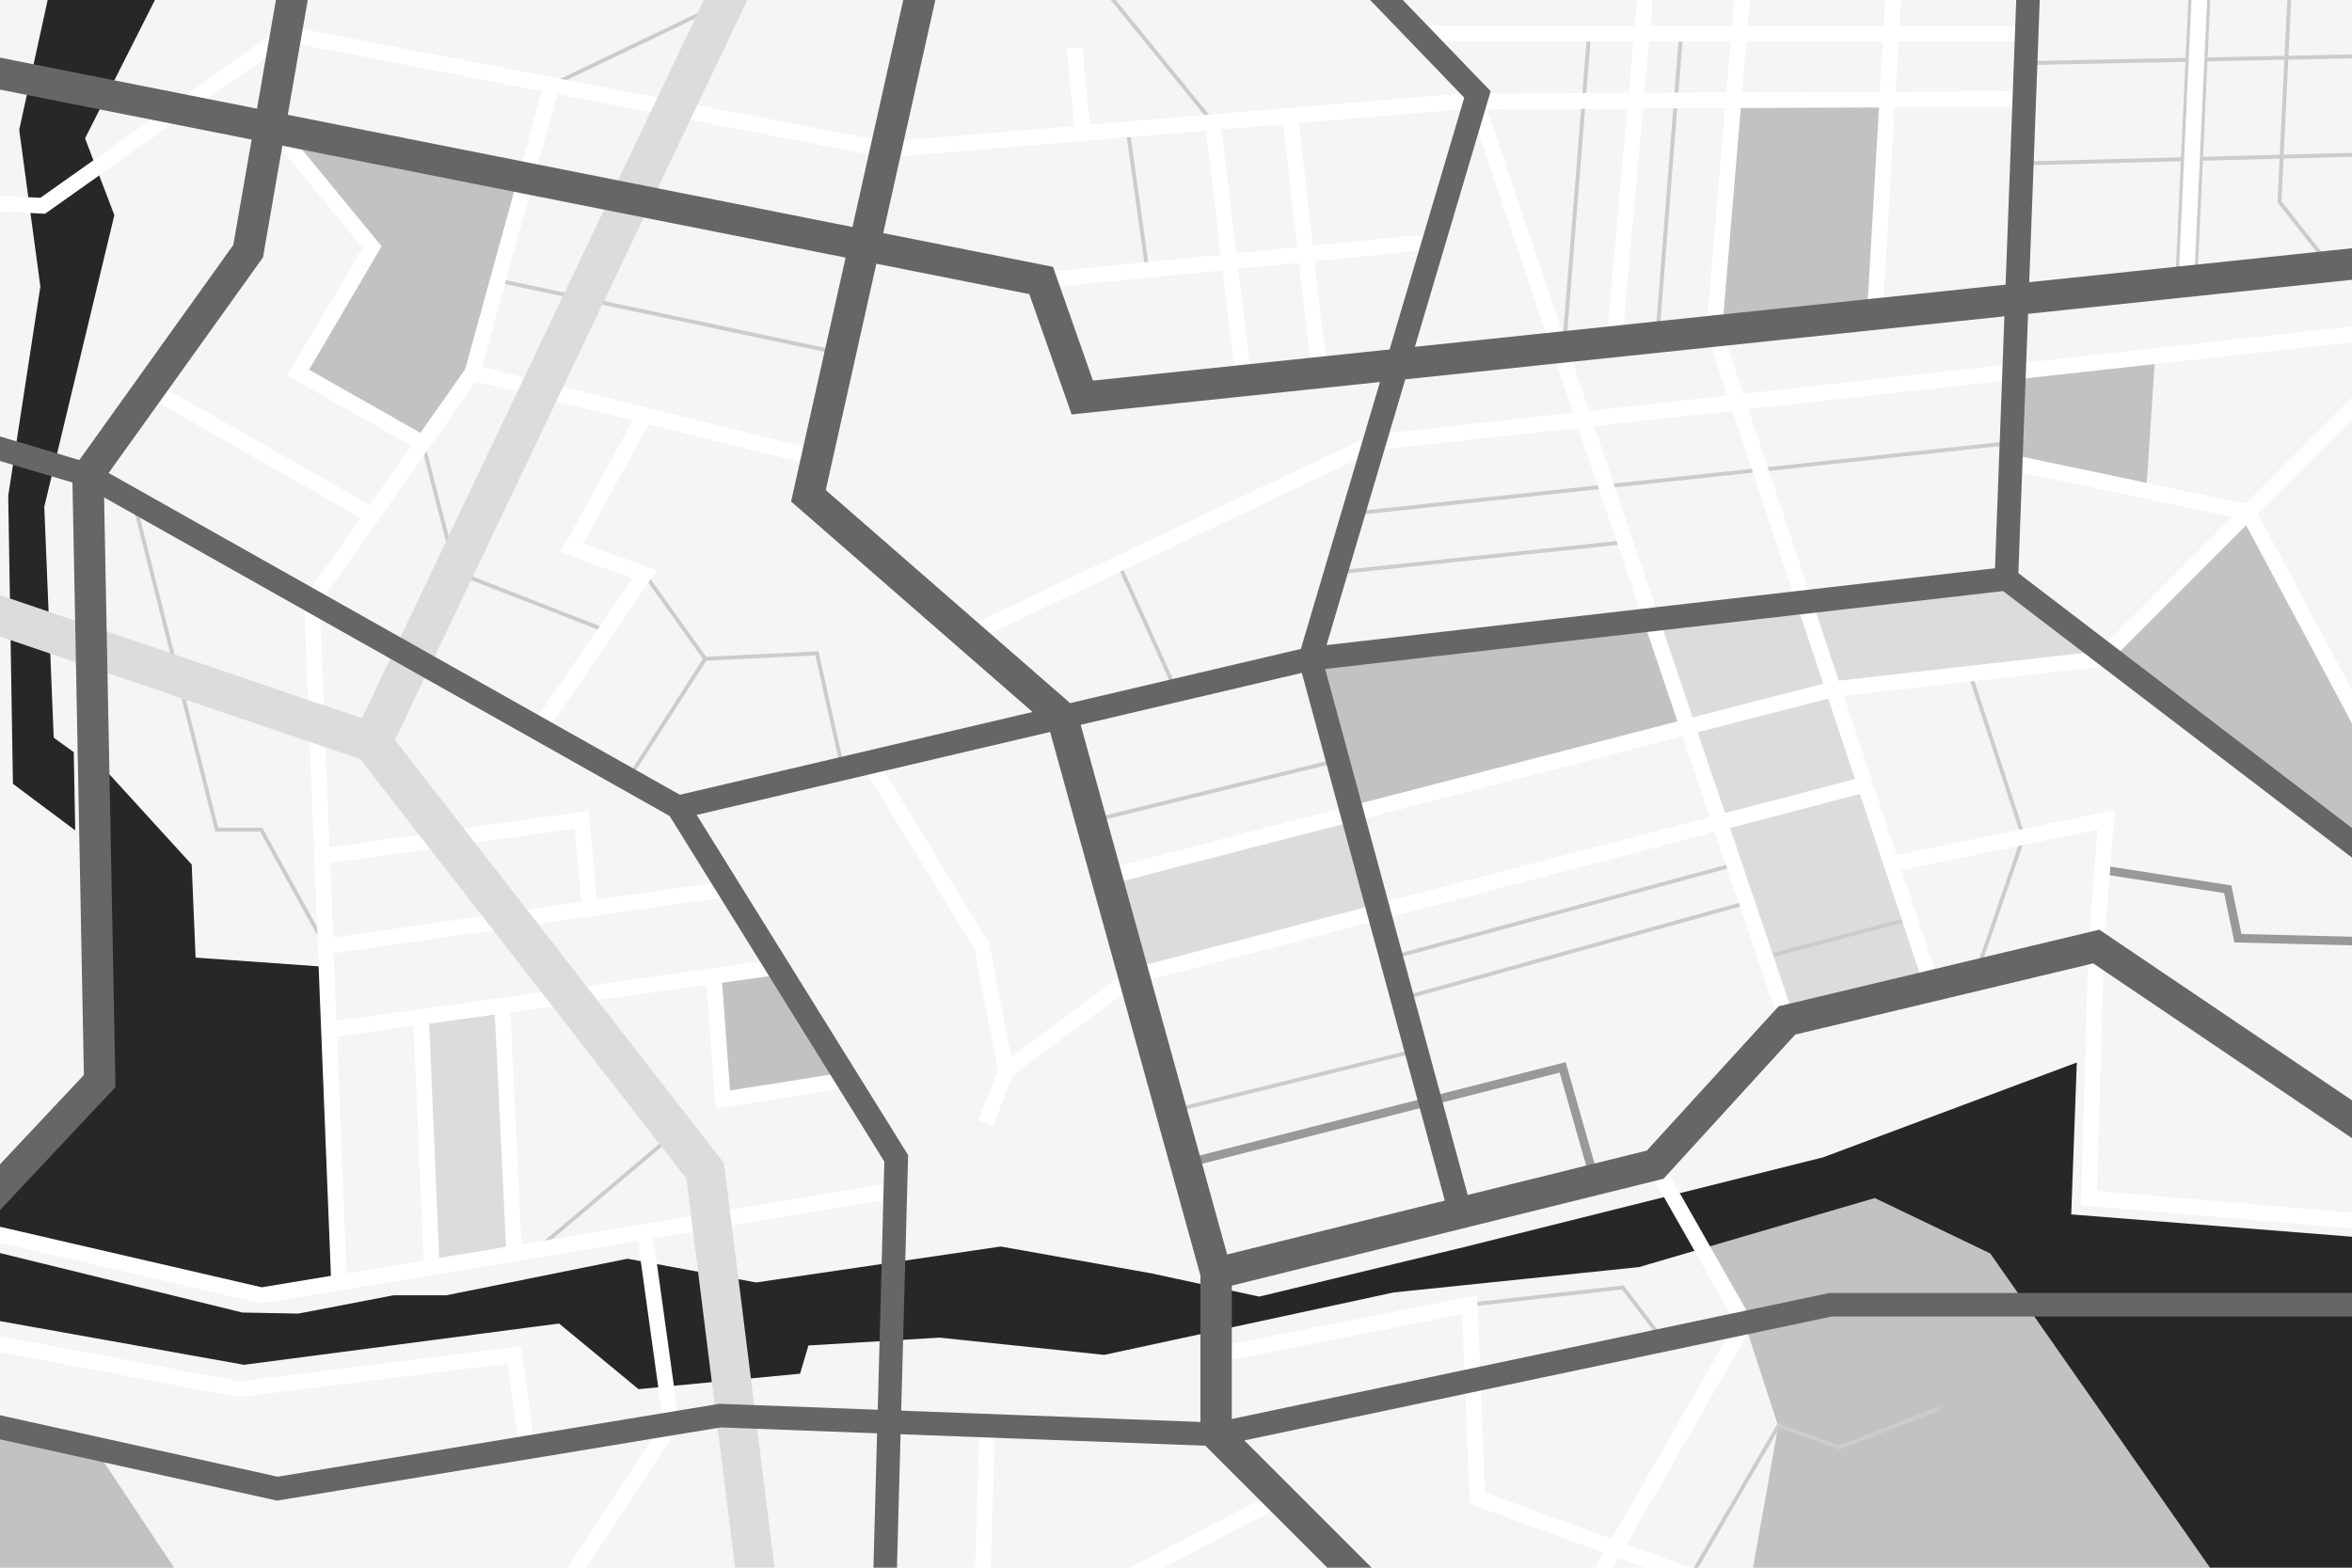 <svg xmlns="http://www.w3.org/2000/svg" viewBox="0 0 3369.31 2246.2"><defs><style>.cls-1{fill:#f5f5f5;}.cls-2{fill:#dcdcdc;}.cls-3{fill:#272727;}.cls-4{fill:#c2c2c2;}.cls-5{fill:#ccc;}.cls-6{fill:#999;}.cls-7{fill:#fff;}.cls-8{fill:#666;}</style></defs><g id="Capa_2" data-name="Capa 2"><g id="Capa_1-2" data-name="Capa 1"><rect class="cls-1" width="3369.31" height="2246.2"/><polygon class="cls-2" points="602.21 1458.73 619.42 1814 738.07 1797.1 720.18 1441.88 602.21 1458.73"/><polygon class="cls-2" points="1584.88 1256.19 1944.28 1164.98 1976.84 1307.85 1611.84 1401.44 1584.88 1256.19"/><polygon class="cls-3" points="73.93 682.48 63.45 726.09 69.58 876.36 72.03 936.51 76.93 1057.02 105.63 1077.63 107.79 1189.8 18.53 1123.1 15.17 917.16 14.2 857.52 11.79 710.36 18.6 666.02 23.77 632.41 57.84 410.51 43.61 305.17 40.55 282.53 27.52 186 38.47 136.02 48.09 92.13 68.28 0 221.93 0 163.8 115.13 142.79 156.75 121.86 198.23 133.85 229.67 142.11 251.34 163.83 308.29 81.81 649.67 73.93 682.48"/><polygon class="cls-4" points="1024.27 1399.38 1036.06 1575.71 1207.9 1547.88 1112.94 1380.73 1024.27 1399.38"/><polygon class="cls-4" points="1877.61 946.63 1936.2 1162.9 2417.53 1041.43 2360.8 888.33 1877.61 946.63"/><polygon class="cls-2" points="2559.74 1462.09 2360.8 888.33 2876.37 830.96 3013 941.44 2624.45 987.9 2767.65 1412.43 2559.74 1462.09"/><polygon class="cls-4" points="2889.48 532.16 3086.94 514.22 3074.57 703.24 2885.81 665.44 2889.48 532.16"/><polygon class="cls-4" points="405.19 186 530.14 350.47 427.34 533.88 605.62 635.02 679.48 533.88 754.1 252.99 405.19 186"/><polygon class="cls-4" points="249.35 2246.2 0 2246.2 0 2046.53 138.84 2079.89 149.05 2095.26 249.35 2246.2"/><polygon class="cls-4" points="3369.31 1010.33 3369.31 1207.62 3025.45 944.87 3016.45 937.99 3028.36 925.9 3215.63 735.73 3369.31 1010.33"/><polygon class="cls-4" points="2483.25 145.33 2703.64 141.89 2685.72 450.19 2455.59 477.51 2483.25 145.33"/><polygon class="cls-4" points="2850.99 1795.96 2685.72 1716.66 2438.56 1788.98 2499.1 1895.45 2547.32 2043.46 2511.26 2246.2 3165.77 2246.2 2850.99 1795.96"/><polygon class="cls-3" points="3369.31 1772 3369.31 2246.2 3165.77 2246.2 2914.11 1886.25 2890.56 1852.56 2850.99 1795.96 2685.72 1716.66 2449.64 1785.74 2449.63 1785.74 2438.56 1788.98 2427.48 1792.22 2347.84 1815.52 1996.69 1851.81 1764.58 1901.88 1719.65 1911.57 1581.89 1941.28 1346.04 1916.57 1293.72 1919.7 1259.96 1921.72 1158.1 1927.81 1146.13 1968.24 1075.68 1974.99 1019.76 1980.35 965.43 1985.56 943.06 1987.7 914.77 1990.42 800.84 1896.36 349.47 1955.51 0 1892.9 0 1795.4 347.22 1880.63 427.34 1882.13 563.61 1855.93 639.23 1855.93 899.04 1803.52 917.96 1807.01 941.23 1811.31 999.99 1822.15 1057.92 1832.85 1083.23 1837.52 1262.95 1811.1 1296.79 1806.13 1433.64 1786.02 1649.28 1824.48 1719.65 1839.63 1764.58 1849.31 1804.02 1857.81 2100.76 1786.02 2383.72 1715.26 2383.72 1715.26 2406.34 1709.6 2611.62 1658.26 2975.1 1522.37 2967.09 1740.03 3369.31 1772"/><polygon class="cls-3" points="485.67 1837.52 374.55 1855.93 0 1768.14 0 1696.31 142.79 1548.94 133.85 1084.41 156.8 1109.56 274.6 1238.68 280.21 1372.06 456.39 1384.59 471.25 1385.64 485.67 1837.52"/><rect class="cls-5" x="2176.14" y="260.11" width="430.49" height="5.62" transform="translate(1942.05 2626.38) rotate(-85.51)"/><rect class="cls-5" x="2037.49" y="266.09" width="442.52" height="5.62" transform="translate(1811.2 2499.13) rotate(-85.44)"/><polygon class="cls-5" points="3278.05 85.48 3271.49 221.55 3369.31 218.99 3369.31 224.62 3271.22 227.18 3268.27 288.28 3325.17 360.35 3340.53 379.82 3336.12 383.29 3318.56 361.05 3262.57 290.11 3262.62 289.06 3265.59 227.33 3155.66 230.21 3151.16 230.33 3128.64 230.91 3124.14 231.03 3124.14 231.03 2913.19 236.55 2896.49 236.99 2896.34 231.38 2913.4 230.93 3124.4 225.41 3128.91 225.29 3151.42 224.7 3155.92 224.58 3265.86 221.7 3272.43 85.6 3162.24 87.87 3157.74 87.96 3135.24 88.42 3130.73 88.51 2918.55 92.88 2901.84 93.22 2901.72 87.6 2918.76 87.25 3130.99 82.89 3135.49 82.8 3158 82.33 3162.5 82.24 3272.7 79.98 3276.55 0 3282.18 0 3278.33 79.86 3369.31 77.99 3369.31 83.61 3278.05 85.48"/><polygon class="cls-5" points="1739.38 173.41 1735.03 176.96 1725.24 164.92 1591.08 0 1598.31 0 1732.01 164.35 1739.38 173.41"/><polygon class="cls-5" points="1051.44 0 995.71 26.67 811.89 114.64 791.45 124.42 789.03 119.36 802.63 112.85 999.55 18.6 1038.43 0 1051.44 0"/><polygon class="cls-5" points="312.72 1186 194.14 716.54 188.69 717.91 308.35 1191.61 372.54 1191.61 464.05 1357.57 468.96 1354.86 375.86 1186 312.72 1186"/><polygon class="cls-5" points="2104.94 1866.61 2105.57 1872.19 2323.37 1847.66 2377.44 1918.28 2381.9 1914.87 2325.9 1841.73 2104.94 1866.61"/><polygon class="cls-5" points="2780.14 2020.27 2635.4 2076.9 2549.01 2046.13 2545.89 2051.52 2545.89 2051.53 2432.79 2246.2 2426.3 2246.2 2546.15 2039.88 2546.5 2039.28 2635.31 2070.91 2778.09 2015.04 2780.14 2020.27"/><rect class="cls-5" x="1999.44" y="1359.66" width="508.94" height="5.62" transform="translate(-282.39 652.81) rotate(-15.52)"/><rect class="cls-5" x="1983.98" y="1302.56" width="509.13" height="5.62" transform="translate(-263.75 631.89) rotate(-15.18)"/><rect class="cls-5" x="2521.32" y="1341.48" width="218.01" height="5.62" transform="translate(-255.71 714.61) rotate(-14.76)"/><rect class="cls-5" x="1564.78" y="1129.3" width="356.71" height="5.62" transform="translate(-219.44 447.66) rotate(-13.78)"/><polygon class="cls-5" points="1011.62 941.09 925.75 821.04 921.18 824.31 1006.84 944.05 901.17 1108.67 905.9 1111.7 1011.81 946.7 1168.03 939.03 1204.31 1101.87 1209.79 1100.65 1172.48 933.18 1011.62 941.09"/><polygon class="cls-5" points="869.2 901.03 655.39 817.55 608.34 634.32 602.9 635.72 650.67 821.74 867.15 906.26 869.2 901.03"/><rect class="cls-5" x="746.81" y="1700.79" width="250.3" height="5.62" transform="translate(-893.78 965.55) rotate(-40.21)"/><polygon class="cls-5" points="2819.38 966.16 2895.67 1199.11 2827.74 1396.53 2833.05 1398.36 2901.29 1200.04 2901.6 1199.15 2824.71 964.41 2819.38 966.16"/><polygon class="cls-6" points="3369.31 1342.17 3369.31 1354.53 3200.85 1350.34 3186.12 1279.61 3022.25 1254.08 3007.32 1251.75 3009.23 1239.55 3023.22 1241.73 3196.47 1268.71 3210.94 1338.23 3369.31 1342.17"/><rect class="cls-5" x="1935.87" y="682.05" width="952.67" height="5.62" transform="translate(-59.36 261.6) rotate(-6.13)"/><rect class="cls-5" x="1912.33" y="795.87" width="416.91" height="5.62" transform="translate(-71.95 226.39) rotate(-6.01)"/><rect class="cls-5" x="1640.76" y="798.87" width="5.62" height="199.11" transform="translate(-224.28 758.35) rotate(-24.37)"/><rect class="cls-5" x="955.61" y="203.13" width="5.62" height="501.65" transform="translate(315.35 1297.24) rotate(-78.02)"/><rect class="cls-5" x="1626.7" y="184.41" width="5.62" height="203.33" transform="translate(-23.9 228.09) rotate(-7.95)"/><rect class="cls-5" x="1679.49" y="1545.07" width="354.66" height="5.62" transform="translate(-316.66 489.73) rotate(-13.86)"/><polygon class="cls-6" points="2234.24 1536.8 1689.47 1675.75 1686.41 1663.78 2242.84 1521.86 2291.2 1691.76 2279.32 1695.15 2234.24 1536.8"/><polygon class="cls-5" points="3166.3 0 3162.5 82.24 3162.24 87.87 3155.92 224.58 3155.66 230.21 3148.78 378.91 3147.41 408.48 3116 407.02 3117.15 382.23 3124.14 231.03 3124.14 231.03 3124.4 225.41 3130.73 88.51 3130.99 82.89 3134.82 0 3166.3 0"/><polygon class="cls-7" points="3161.81 0 3158 82.33 3157.74 87.96 3151.42 224.7 3151.16 230.33 3144.26 379.38 3143.14 403.78 3120.7 402.74 3121.67 381.76 3128.64 230.91 3128.91 225.29 3135.24 88.42 3135.49 82.8 3139.32 0 3161.81 0"/><polygon class="cls-7" points="1425.36 2043.04 1424.86 2059.97 1419.39 2246.2 1396.92 2246.2 1402.41 2059.12 1402.91 2042.38 1425.36 2043.04"/><polygon class="cls-7" points="1838.66 2156.39 1820.91 2165.67 1666.85 2246.2 1618.36 2246.2 1804.27 2149.02 1828.25 2136.49 1838.66 2156.39"/><polygon class="cls-7" points="2512.03 1895.48 2503.79 1909.85 2502.59 1911.93 2330.05 2212.77 2421.25 2246.2 2356 2246.2 2318.71 2232.54 2310.87 2246.2 2284.98 2246.2 2297.32 2224.7 2105.57 2154.4 2099.18 1997 2097.8 1962.86 2094.56 1882.97 1764.58 1948.28 1744.3 1952.3 1739.94 1930.26 1764.58 1925.38 2115.95 1855.84 2116.33 1865.33 2116.56 1870.96 2120.1 1958.16 2121.48 1992.3 2127.4 2138.48 2308.65 2204.92 2473.14 1918.15 2486.17 1895.43 2478.82 1882.52 2427.48 1792.22 2383.72 1715.26 2383.72 1715.26 2370.51 1692.02 2370.5 1692.02 2360.54 1674.48 2380.06 1663.38 2390.16 1681.13 2406.34 1709.6 2449.63 1785.74 2449.64 1785.74 2501.89 1877.65 2512.03 1895.48"/><path class="cls-7" d="M2889.16,543.5l12.63-1.4,184.67-20.42,282.85-31.28V467.8l-466.68,51.61-33.86,3.74-371.46,41.09-23-69.22L2468,476l-1-3,1.9-22.63,24.84-295.55,198-.84-16,274.64-1.21,20.88,11.21.66,11.21.65,1.43-24.57,15.83-272.35,168.39-.72,20.85-.09-.1-22.46-19.91.09-167.93.71,4.18-71.89h183.68V37.11H2721L2723.13,0h-22.5l-2.15,37.11H2503.62L2506.74,0h-22.55l-3.11,37.11h-116.7L2367.71,0h-22.55l-3.33,37.11H2032.7V59.57h307.1l-6.61,73.52-60.81.26-5.64,0-132.27.57-21.24.09-.14-1.61-21.1,1.77-360,30.16-6.77.57L1561.4,178.64l-11-111L1528,69.81l11,110.71L1295,201l-25.42,2.13-20.22-3.91L998.82,150.77l-57-11-130-25.12-9.26-1.79-369-71.32-21.85-4.22-4.7-.91L386.39,51,266.84,135.61l-50.55,35.75-82.44,58.31L57.9,283.4l-17.34-.87L0,280.48V303l43.61,2.2,20.91,1.05,77.59-54.88,104.55-74,50.54-35.75,83.73-59.23,31.3-22.14,17.56,3.39,346.4,67L748.43,231.31,743,250.87l-6.58,23.86L666.36,529l-64.07,91.21L442.8,529.73,546.67,352.89,432.82,214.39,410.29,187l-15.56-18.93-17.36,14.27,26.23,31.91L519.36,355,411.88,538,589.31,638.68l-59.62,84.87L240.6,559l-24.84-14.14-11.11,19.53,22.81,13L516.72,742l-70,99.69-11.27,16,.66,16.65,5.12,128.46,2.39,60.14,10.55,265,.5,12.53h0l1.75,44.08,17.66,443.47-99.14,16.42L0,1757.73v23l372,86.09,2.18.5,2.19-.36,537.53-89,4,29,25.1,180.7,5.17,37.26,1.7,12.24-15.84,24.24L813.35,2246.2h26.84l124-189.72L971,2046l2.3-3.53-2.94-21.14-5-35.75-24.21-174.25-5.14-37,56.74-9.4h0l55.45-9.18,217.14-36,19.07-3.16-3.67-22.16-14.79,2.45-220.55,36.53L990,1742.59l-198.81,32.93h0l-10.83,1.8h0l-33.23,5.5-15.95-332.35,60.26-8.43,64.15-9,156.57-21.9,13,177.3,177.14-28,13.38-2.12-3.51-22.19-10.11,1.6-12.63,2-143.66,22.76-11.34-154.41,67.37-9.43,13.33-1.86-2.24-16h0l-.86-6.2-23.18,3.24-249.17,34.86-64.16,9L482,1462.65l-3.85-96.76,228.64-32.82,64-9.19,261.37-37.53,13.33-1.91-3.19-22.24-23.08,3.32-164.36,23.59-11.55-127.29L664.33,1187l-64.12,9-128.13,18-5.7-143.24L464,1010.61h0l-4.92-123.26-.91-22.91,8.2-11.66L607.17,652.34l4.24-6,70-99.68,59.67,14.77,55.65,13.77L906.6,602.34,803,791.37l103,37-46.93,68.74-3.26,4.76-84,123-9,13.16,18.55,12.66,10.08-14.76L928.73,834.87l3.38-4.94L940.93,817l-105.61-37.9,93.84-171.19L1146,661.56l21,5.19.58.15,5.4-21.8-1.5-.37-20.56-5.09L806.61,554.46,751,540.69l-60.41-14.94,32.76-118.82,1.49-5.42,33.74-122.39,12-43.42,27.79-100.81,133.58,25.82h0l57,11,255.6,49.4,22.38,4.32,1.53.3,21.49-1.8,324.35-27.18,5.61-.46,107.54-9L1748.77,365l-104,10.33-5.59.56h0l-128.56,12.78-20.28,2,1.05,10.56,1.17,11.8,2.87-.29,22.86-2.27,233.14-23.18,16.48,136.82,2.71,22.47,22.3-2.69-2.66-22.13L1773.82,385.1l87-8.65,15.52,136.29,2.55,22.41,22.31-2.54-2.53-22.23-15.5-136.15,149.33-14.85,22.66-2.25L2053,334.78l-13.55,1.35-158.76,15.78-20-175.8,231.94-19.43,2.28-.19v.08l11.67,0L2117.86,190l97.06,287.13,14.75,43.62,23.81,70.45-263.12,29.1-22.86,2.53-1.88.21-13,6.18L1603.5,794.83l-203.56,96.58-17.72,8.4,5.2,11,4.43,9.31,26.55-12.59,186.18-88.33,5.08-2.41L1944,658.15l27.84-13.2,11.59-1.28L2260.84,613l27.83,82.32,1.84,5.45,25.21,74.57,1.85,5.46,31.09,92,5.53,16.36,5.51,16.29L2403,1033.58l-452.67,117.09L1934,1154.9l-16.31,4.21-313.83,81.18-36.79,9.52,5.62,21.74,14.32-3.7,22.83-5.9,313.73-81.16,22.93-5.93,9.69-2.5,454-117.45,39.13,115.77-460.9,120.72-14.52,3.8-18.07,4.73L1643,1381.87l-21.59,5.65-2.09.55-8.8,6.51-8.81,6.53-153,113.24-31.43-162.26-151-247.44-11.16-18.28-19.17,11.7,7.32,12L1396,1360.34l33.45,172.6-27.67,71.87,21,8.07,27.66-71.83,157.72-116.74,21.08-15.61,19.78-5.18,312.73-81.9,32.59-8.54L2456.58,1192l15.87,47,1.81,5.33,16.7,49.42,1.8,5.33,50.11,148.2,6.23,18.44,10.63-3.6,10.65-3.6-6.89-20.39-22.76-67.3-1.8-5.33-60.56-179.16,186-48.72L2724,1316.71l1.78,5.34,23.82,71.61,7.11,21.39.31.92,10.62-3.53h0l10.65-3.54-6.81-20.47-47.15-141.74,166.84-34.54h0l6.4-1.32,107.26-22.21-11.5,146.81-1.56,19.92-.78,26.83L2981,1727l388.34,33.18v-22.55L3004,1706.37l9.19-316.13,1-33.42,1.5-19.12,6.55-83.62,1-12.35,6.36-81.18-131.7,27.27-5.53,1.14-175.15,36.26L2641.29,997l181.48-20.53,5.69-.64,182.75-20.67,4.43-.5,9.81-9.82,12-12L3217.7,752.58l151.61,283.91V988.8L3234.3,736l135-135V569.17L3216.83,721.68l-141.52-29.76-177.72-37.38-11.41-2.39-3.44-.73-4.62,22,18.62,3.91,301.13,63.33L3019.46,919.09l-14.15,14.16-2.14.24-17.73,2L2634,975.25l-32.48-97.65-5.16-15.49-5.71-17.17L2534,674.6l-1.82-5.46L2504.56,586l363.37-40.19ZM708.88,1453.6l16,332.92-95.67,15.85-14.44-335.61Zm-116.47,16.29,14.46,336.17-110.49,18.3-13.5-339.15Zm23.7-253.47,64.12-9L823,1187.34l9.52,105-77.67,11.15-64,9.19-213.67,30.68L473,1236.54Zm1155-853.62-21.38-177.4,88.5-7.41,20.06,176.14Zm730.6-303.23h195.44l-4.18,72-197.38.85Zm-139.37,0h116.83l-6.13,72.92-68.65.29-5.63,0-43,.18Zm-109.8,458.77-9.72-28.75-3.65-10.81v0l-1.38-4L2130.22,156.41l134.73-.57,5.63,0,60.59-.26-28.09,312.3-1.85,20.59,22.37,2,2.25-25,27.89-310,43.27-.19,5.64,0,68.52-.29-25,297.85-1.73,20.64-.19,2.31,7.2,21.66,23.07,69.34-198.14,21.91Zm404.72,597.89L2471.16,1165,2432,1049.27l186.88-48.33ZM2509.36,671.6l1.82,5.45,56.72,170.51,5.68,17.09,5.19,15.58,33,99.34-187,48.37-42.3-125.15L2377,886.53l-5.53-16.39L2313.4,698.29l-1.84-5.44-27.86-82.39,198-21.9Z"/><polygon class="cls-7" points="766.3 2072.34 744.06 2075.47 741.75 2059.05 726.97 1953.79 341.63 2001.78 339.9 2001.45 0 1937.23 0 1914.38 342.34 1979.06 746.14 1928.77 763.92 2055.39 766.3 2072.34"/><polygon class="cls-2" points="1109.59 2246.2 1052.99 2246.2 1027.96 2045.95 1023.78 2012.5 1019.76 1980.35 999.99 1822.15 992.83 1764.9 992.83 1764.9 990.04 1742.59 983.33 1688.87 947.8 1643.15 944.35 1638.72 791.48 1442.04 775.58 1421.58 706.77 1333.07 690.9 1312.65 616.11 1216.42 600.21 1195.97 516 1087.63 466.38 1070.74 443.59 1062.99 266.42 1002.68 260.09 1000.53 154 964.42 108.77 949.02 72.03 936.51 15.17 917.16 0 912 0 852.68 14.2 857.52 69.58 876.36 107.63 889.32 152.85 904.71 243.69 935.63 250.03 937.78 441.2 1002.85 463.99 1010.61 463.99 1010.61 518.41 1029.13 559.09 943.69 573.61 913.19 638.93 776.01 642.69 768.1 741.11 561.39 750.97 540.7 806.27 424.54 808.76 419.33 865.4 300.36 885.32 258.52 931.89 160.71 931.89 160.71 941.87 139.76 995.71 26.67 999.55 18.6 1008.41 0 1070.61 0 998.82 150.76 988.85 171.72 942.14 269.81 922.22 311.65 865.24 431.32 862.76 436.53 806.61 554.46 796.76 575.16 677.27 826.1 674.85 831.18 622.65 940.82 608.13 971.32 565.81 1060.2 664.33 1186.96 680.23 1207.41 754.89 1303.46 770.76 1323.88 839.73 1412.62 855.63 1433.07 1037.13 1666.59 1045.48 1733.41 1048.28 1755.72 1057.92 1832.85 1075.68 1974.99 1080.47 2013.25 1084.7 2047.12 1109.59 2246.2"/><path class="cls-8" d="M2025.68,1428.77l-1.46-5.42-14.36-53-1.47-5.42-14.05-51.86-5.87-21.68-32.25-119-9.69,2.5-22.93,5.93,32.28,119.14,3.36,12.44,2.51,9.25,50.15,185.11,1.47,5.43,17.29,63.82,32.65-8.33Zm547.9-564.12-5.68-17.09-196.41,22.58-22.83,2.63-448.38,51.55,30.47-102.81,1.72-5.83,23.41-79,1.72-5.83,25.84-87.19,6.92-23.37-22.86,2.53-1.88.21-13,6.18L1944,658.15,1863.52,929.8l-183.17,43-5.57,1.31L1533,1007.42,1418.4,907.51l-8.56-7.47-9.9-8.63-217-189.2,72.5-324.34,219.1,43.55,60.6,172.38,84.94-8.94,2.12-26.9-74.5,3.82-52.24-149-2.87.29-1.17-11.8-4.25-12.11L1232.23,346l-31.84,156.5-1.11,5.51-18.09-3.84L1150.9,639.64l-4.9,21.92-12.73,57,345.87,301.55-273,64.12-5.46,1.28-226.75,53.25-62.68-35.31-4.9-2.77-114.87-64.71-19.64-11.06-149.17-84-49-27.63L466.36,852.78l-8.2,11.66.91,22.91,100,56.34,49,27.62,351.21,197.86,59.85,96.35,12.94,20.83,56.77,91.41,4.41,7.1,8.55,13.77,87.63,141.08,6.3,10.13,6.57,10.58,64.56,103.93-.89,32.53-.61,22.87L1263,1811.1l33.84-5,4.08-151L998.06,1167.64l245.25-57.58,23-5.41,238-55.89,97.43,352.35,8.81-6.53,8.8-6.51,2.09-.55,21.59-5.65L1609.87,1262l-3.12-11.31-2.86-10.35-18.43-66.64-1.5-5.41-35.88-129.75,316.81-74.4,34.37,126.85,1.46,5.42,17,62.75,16.31-4.21,2.17,8,16.34-4.12-2.19-8.11-52.08-192.2,461.43-53.05,6.76-.78-5.65-16.31,16.21-1.8ZM410.29,187l-5.1-1,20.49,27,7.14,1.42ZM2242.84,489.59l-3.65-10.81v0l.34-4.22-1.72.18-22.89,2.41,14.75,43.62,22.89-2.41Zm-217.16,939.18-1.46-5.42-14.36-53-1.47-5.42-14.05-51.86-5.87-21.68-32.25-119-9.69,2.5-22.93,5.93,32.28,119.14,3.36,12.44,2.51,9.25,50.15,185.11,1.47,5.43,17.29,63.82,32.65-8.33Zm547.9-564.12-5.68-17.09-196.41,22.58-22.83,2.63-448.38,51.55,30.47-102.81,1.72-5.83,23.41-79,1.72-5.83,25.84-87.19,6.92-23.37-22.86,2.53-1.88.21-13,6.18L1944,658.15,1863.52,929.8l-183.17,43-5.57,1.31L1533,1007.42,1418.4,907.51l-8.56-7.47-9.9-8.63-217-189.2,72.5-324.34,219.1,43.55,60.6,172.38,84.94-8.94,2.12-26.9-74.5,3.82-52.24-149-2.87.29-1.17-11.8-4.25-12.11L1232.23,346l-31.84,156.5-1.11,5.51-18.09-3.84L1150.9,639.64l-4.9,21.92-12.73,57,345.87,301.55-273,64.12-5.46,1.28-226.75,53.25-62.68-35.31-4.9-2.77-114.87-64.71-19.64-11.06-149.17-84-49-27.63L466.36,852.78l-8.2,11.66.91,22.91,100,56.34,49,27.62,351.21,197.86,59.85,96.35,12.94,20.83,56.77,91.41,4.41,7.1,8.55,13.77,87.63,141.08,6.3,10.13,6.57,10.58,64.56,103.93-.89,32.53-.61,22.87L1263,1811.1l33.84-5,4.08-151L998.06,1167.64l245.25-57.58,23-5.41,238-55.89,97.43,352.35,8.81-6.53,8.8-6.51,2.09-.55,21.59-5.65L1609.87,1262l-3.12-11.31-2.86-10.35-18.43-66.64-1.5-5.41-35.88-129.75,316.81-74.4,34.37,126.85,1.46,5.42,17,62.75,16.31-4.21,2.17,8,16.34-4.12-2.19-8.11-52.08-192.2,461.43-53.05,6.76-.78-5.65-16.31,16.21-1.8ZM410.29,187l-5.1-1,20.49,27,7.14,1.42ZM2242.84,489.59l-3.65-10.81v0l.34-4.22-1.72.18-22.89,2.41,14.75,43.62,22.89-2.41Zm-217.16,939.18-1.46-5.42-14.36-53-1.47-5.42-14.05-51.86-5.87-21.68-32.25-119-9.69,2.5-22.93,5.93,32.28,119.14,3.36,12.44,2.51,9.25,50.15,185.11,1.47,5.43,17.29,63.82,32.65-8.33Zm547.9-564.12-5.68-17.09-196.41,22.58-22.83,2.63-448.38,51.55,30.47-102.81,1.72-5.83,23.41-79,1.72-5.83,25.84-87.19,6.92-23.37-22.86,2.53-1.88.21-13,6.18L1944,658.15,1863.52,929.8l-183.17,43-5.57,1.31L1533,1007.42,1418.4,907.51l-8.56-7.47-9.9-8.63-217-189.2,72.5-324.34,219.1,43.55,60.6,172.38,84.94-8.94,2.12-26.9-74.5,3.82-52.24-149-2.87.29-1.17-11.8-4.25-12.11L1232.23,346l-31.84,156.5-1.11,5.51-18.09-3.84L1150.9,639.64l-4.9,21.92-12.73,57,345.87,301.55-273,64.12-5.46,1.28-226.75,53.25-62.68-35.31-4.9-2.77-114.87-64.71-19.64-11.06-149.17-84-49-27.63L466.36,852.78l-8.2,11.66.91,22.91,100,56.34,49,27.62,351.21,197.86,59.85,96.35,12.94,20.83,56.77,91.41,4.41,7.1,8.55,13.77,87.63,141.08,6.3,10.13,6.57,10.58,64.56,103.93-.89,32.53-.61,22.87L1263,1811.1l33.84-5,4.08-151L998.06,1167.64l245.25-57.58,23-5.41,238-55.89,97.43,352.35,8.81-6.53,8.8-6.51,2.09-.55,21.59-5.65L1609.87,1262l-3.12-11.31-2.86-10.35-18.43-66.64-1.5-5.41-35.88-129.75,316.81-74.4,34.37,126.85,1.46,5.42,17,62.75,16.31-4.21,2.17,8,16.34-4.12-2.19-8.11-52.08-192.2,461.43-53.05,6.76-.78-5.65-16.31,16.21-1.8ZM410.29,187l-5.1-1,20.49,27,7.14,1.42ZM2242.84,489.59l-3.65-10.81v0l.34-4.22-1.72.18-22.89,2.41,14.75,43.62,22.89-2.41ZM2897.1,667.7h0l.49-13.16,4.2-112.44.41-11.09.43-11.6,2.6-69.72,464.08-48.81V355.71l-44.14,4.64-6.61.7-169.78,17.86-4.52.47-22.59,2.38-4.52.47-210.23,22.11,6.27-167.79.21-5.62,5.15-138.06.21-5.62L2922,0H2888.3l-1.38,37.11-.85,22.46-2.65,71.18-.84,22.46-9.51,254.69-174.71,18.38L2687,427.47l-11.32,1.19-206.84,21.75-11.13,1.18-11.62,1.22-67.4,7.09-5.68.59-47.2,5-22.77,2.4-57.87,6.08-5.68.6-1.72.18-22.89,2.41-188,19.77L2117.86,190l16.61-56.06,1-3.23-68.52-71.14-21.63-22.46L2009.54,0h-46.78L2092,134.19l5.55,5.77-4.95,16.72-53.17,179.45-6.89,23.25-41.88,141.33-92,9.67-22.33,2.36-86.08,9-22.35,2.35-202.2,21.27L1518.32,410.5l-7.67-21.81-2.23-6.34L1265.25,334l24.6-110.08,5.14-23L1339.91,0h-46l-44.53,199.19-4.9,21.93-23.28,104.14-279-55.45-56.82-11.29L770.52,235.7l-22.09-4.39L412.25,164.5,429.79,63.66l3.85-22.13L440.86,0h-45.6l-8.87,51-5.46,31.37-12.75,73.34-71-14.11-30.36-6-103-20.48-115.71-23L0,82.58v45.8L38.47,136l104.32,20.73,73.5,14.61,30.37,6L360.48,200l-26.27,151L113.66,659.15l-31.85-9.47-58-17.27L0,625.34v35.15L18.6,666l55.33,16.46,29.88,8.89,3.82,198,1.14,59.7,11.39,591.22L0,1668.22v65.63l165.42-176.2-8.62-448.09L154,964.42l-1.16-59.71-3.69-192,44.58,25.12h0l6.74,3.8,235.6,132.72,23,13,100,56.34,49,27.62,351.21,197.86,59.85,96.35,12.94,20.83,56.77,91.41,4.41,7.1,8.55,13.77,87.63,141.08,6.3,10.13,6.57,10.58,64.56,103.93-.89,32.53-.61,22.87L1263,1811.1l-3,110.62-2.65,98.21-176.84-6.68-49.83-1.88-6.86,1.13-53.38,8.81L948.23,2025l-184.31,30.42-22.17,3.66-343.9,56.76L0,2027.78v34.51l149.05,33,244.7,54.14,3.18.71,537.16-88.66,30.08-5L1028,2046l4.81-.79,51.93,2,171.7,6.49-5.21,192.59h33.71l5.17-191.32,112.34,4.24,22.45.85,301.76,11.4,77.65,77.65,16.64,16.65,80.53,80.53H1965l-182.41-182.42L2099.18,1997l22.3-4.7,351.66-74.15,29.45-6.21,1.76-.38,120-25.31h744.92v-33.69H2620.87l-1.72.36-117.25,24.73-11.54,2.43-11.54,2.44-104.77,22.09-6.1,1.28-247.85,52.27-22.3,4.7-333.22,70.27V1842.06l605.92-150h0l12.55-3.11,7.1-7.78,181.51-198.79L2991,1382.17l7.59-1.81,14.63,9.88,356.08,240.53v-54.21L3015.7,1337.7l-8.32-5.63-14,3.35-151.06,36.08-6.47,1.55-64.33,15.37-11,2.64-10.87,2.6-186.08,44.44-11.15,2.67-4.54,1.08-4.93,5.4-183.82,201.32-74.86,18.54-12,3-169.74,42-35.91-132.53-3.23-11.93-37.63-138.88-1.46-5.42-14.36-53-1.47-5.42-14.05-51.86-5.87-21.68-32.25-119-3.68-13.58-2.19-8.11-52.08-192.2,461.43-53.05,6.76-.78.37,0,15.7-1.8,196.24-22.56,22.79-2.63,267.82-30.79,116.06,88.68,10.45,8,15.32,11.71,358.1,273.63v-42.4L3037.47,932.85l-9.11-7-8.9-6.81-128.1-97.88,5.38-143.89Zm-884-124.17,216.56-22.78,22.89-2.41,198.85-20.92,22.88-2.4,397.09-41.77-2.61,69.9-.84,22.69-3.27,87.6-.22,5.67-6.53,175.11-267.22,30.72-22.79,2.62-196.41,22.58-22.83,2.63-448.38,51.55,30.47-102.81,1.72-5.83,23.41-79,1.72-5.83,25.84-87.19,6.92-23.37Zm-36.27,3.81-24.27,81.88L1944,658.15,1863.52,929.8l-183.17,43-5.57,1.31L1533,1007.42,1418.4,907.51l-8.56-7.47-9.9-8.63-217-189.2,72.5-324.34,219.1,43.55,60.6,172.38,84.94-8.94ZM911.23,1103.4l-4.9-2.77-114.87-64.71-19.64-11.06-149.17-84-49-27.63L466.36,852.78,446.69,841.7l-291.07-164,71.84-100.36L240.6,559,376.71,368.85,403.6,214.23l.95-5.46,21.13,4.2,7.14,1.42,303.64,60.34L747.73,277l10.82,2.15L865.4,300.36l56.82,11.3,289.15,57.46-29,129.52-1.22,5.48L1150.9,639.64l-4.9,21.92-12.73,57,345.87,301.55-273,64.12-5.46,1.28-226.75,53.25Zm808.42,934L1291,2021.2l2.74-101.5,3.07-113.57,4.08-151L998.06,1167.64l245.25-57.58,23-5.41,238-55.89,97.43,352.35,6.41,23.2,111.49,403.22Zm292.25-530.66,1.47,5.43,17.29,63.82,3.23,11.92,35.85,132.32-311.8,77.2-35.94-130-3.29-11.91-18.3-66.18h0l-1.5-5.41L1649,1403.52l-3-10.84-3-10.81L1609.87,1262l-3.12-11.31-2.86-10.35-18.43-66.64-1.5-5.41-35.88-129.75,316.81-74.4,34.37,126.85,1.46,5.42,17,62.75,3.2,11.8,2.68,9.88,32.28,119.14,3.36,12.44,2.51,9.25ZM2242.84,489.59l-3.65-10.81v0l.34-4.22-1.72.18-22.89,2.41,14.75,43.62,22.89-2.41ZM410.29,187l-5.1-1,20.49,27,7.14,1.42ZM2573.58,864.65l-5.68-17.09-196.41,22.58-22.83,2.63-448.38,51.55,30.47-102.81,1.72-5.83,23.41-79,1.72-5.83,25.84-87.19,6.92-23.37-22.86,2.53-1.88.21-13,6.18L1944,658.15,1863.52,929.8l-183.17,43-5.57,1.31L1533,1007.42,1418.4,907.51l-8.56-7.47-9.9-8.63-217-189.2,72.5-324.34,219.1,43.55,60.6,172.38,84.94-8.94,2.12-26.9-74.5,3.82-52.24-149-2.87.29-1.17-11.8-4.25-12.11L1232.23,346l-31.84,156.5-1.11,5.51-18.09-3.84L1150.9,639.64l-4.9,21.92-12.73,57,345.87,301.55-273,64.12-5.46,1.28-226.75,53.25-62.68-35.31-4.9-2.77-114.87-64.71-19.64-11.06-149.17-84-49-27.63L466.36,852.78l-8.2,11.66.91,22.91,100,56.34,49,27.62,351.21,197.86,59.85,96.35,12.94,20.83,56.77,91.41,4.41,7.1,8.55,13.77,87.63,141.08,6.3,10.13,6.57,10.58,64.56,103.93-.89,32.53-.61,22.87L1263,1811.1l33.84-5,4.08-151L998.06,1167.64l245.25-57.58,23-5.41,238-55.89,97.43,352.35,8.81-6.53,8.8-6.51,2.09-.55,21.59-5.65L1609.87,1262l-3.12-11.31-2.86-10.35-18.43-66.64-1.5-5.41-35.88-129.75,316.81-74.4,34.37,126.85,1.46,5.42,17,62.75,16.31-4.21,2.17,8,16.34-4.12-2.19-8.11-52.08-192.2,461.43-53.05,6.76-.78-5.65-16.31,16.21-1.8Zm-547.9,564.12-1.46-5.42-14.36-53-1.47-5.42-14.05-51.86-5.87-21.68-32.25-119-9.69,2.5-22.93,5.93,32.28,119.14,3.36,12.44,2.51,9.25,50.15,185.11,1.47,5.43,17.29,63.82,32.65-8.33Zm217.16-939.18-3.65-10.81v0l.34-4.22-1.72.18-22.89,2.41,14.75,43.62,22.89-2.41ZM410.29,187l-5.1-1,20.49,27,7.14,1.42ZM2573.58,864.65l-5.68-17.09-196.41,22.58-22.83,2.63-448.38,51.55,30.47-102.81,1.72-5.83,23.41-79,1.72-5.83,25.84-87.19,6.92-23.37-22.86,2.53-1.88.21-13,6.18L1944,658.15,1863.52,929.8l-183.17,43-5.57,1.31L1533,1007.42,1418.4,907.51l-8.56-7.47-9.9-8.63-217-189.2,72.5-324.34,219.1,43.55,60.6,172.38,84.94-8.94,2.12-26.9-74.5,3.82-52.24-149-2.87.29-1.17-11.8-4.25-12.11L1232.23,346l-31.84,156.5-1.11,5.51-18.09-3.84L1150.9,639.64l-4.9,21.92-12.73,57,345.87,301.55-273,64.12-5.46,1.28-226.75,53.25-62.68-35.31-4.9-2.77-114.87-64.71-19.64-11.06-149.17-84-49-27.63L466.36,852.78l-8.2,11.66.91,22.91,100,56.34,49,27.62,351.21,197.86,59.85,96.35,12.94,20.83,56.77,91.41,4.41,7.1,8.55,13.77,87.63,141.08,6.3,10.13,6.57,10.58,64.56,103.93-.89,32.53-.61,22.87L1263,1811.1l33.84-5,4.08-151L998.06,1167.64l245.25-57.58,23-5.41,238-55.89,97.43,352.35,8.81-6.53,8.8-6.51,2.09-.55,21.59-5.65L1609.87,1262l-3.12-11.31-2.86-10.35-18.43-66.64-1.5-5.41-35.88-129.75,316.81-74.4,34.37,126.85,1.46,5.42,17,62.75,16.31-4.21,2.17,8,16.34-4.12-2.19-8.11-52.08-192.2,461.43-53.05,6.76-.78-5.65-16.31,16.21-1.8Zm-547.9,564.12-1.46-5.42-14.36-53-1.47-5.42-14.05-51.86-5.87-21.68-32.25-119-9.69,2.5-22.93,5.93,32.28,119.14,3.36,12.44,2.51,9.25,50.15,185.11,1.47,5.43,17.29,63.82,32.65-8.33Zm0,0-1.46-5.42-14.36-53-1.47-5.42-14.05-51.86-5.87-21.68-32.25-119-9.69,2.5-22.93,5.93,32.28,119.14,3.36,12.44,2.51,9.25,50.15,185.11,1.47,5.43,17.29,63.82,32.65-8.33Zm217.16-939.18-3.65-10.81v0l.34-4.22-1.72.18-22.89,2.41,14.75,43.62,22.89-2.41ZM410.29,187l-5.1-1,20.49,27,7.14,1.42Zm1536.24,987.88-22.93,5.93,32.28,119.14,18.07-4.73Zm627.05-310.21-5.68-17.09-196.41,22.58-22.83,2.63-448.38,51.55,30.47-102.81,1.72-5.83,23.41-79,1.72-5.83,25.84-87.19,6.92-23.37-22.86,2.53-1.88.21-13,6.18L1944,658.15,1863.52,929.8l-183.17,43-5.57,1.31L1533,1007.42,1418.4,907.51l-8.56-7.47-9.9-8.63-217-189.2,72.5-324.34,219.1,43.55,60.6,172.38,84.94-8.94,2.12-26.9-74.5,3.82-52.24-149-2.87.29-1.17-11.8-4.25-12.11L1232.23,346l-31.84,156.5-1.11,5.51-18.09-3.84L1150.9,639.64l-4.9,21.92-12.73,57,345.87,301.55-273,64.12-5.46,1.28-226.75,53.25-62.68-35.31-4.9-2.77-114.87-64.71-19.64-11.06-149.17-84-49-27.63L466.36,852.78l-8.2,11.66.91,22.91,100,56.34,49,27.62,351.21,197.86,59.85,96.35,12.94,20.83,56.77,91.41,4.41,7.1,8.55,13.77,87.63,141.08,6.3,10.13,6.57,10.58,64.56,103.93-.89,32.53-.61,22.87L1263,1811.1l33.84-5,4.08-151L998.06,1167.64l245.25-57.58,23-5.41,238-55.89,97.43,352.35,8.81-6.53,8.8-6.51,2.09-.55,21.59-5.65L1609.87,1262l-3.12-11.31-2.86-10.35-18.43-66.64-1.5-5.41-35.88-129.75,316.81-74.4,34.37,126.85,1.46,5.42,17,62.75,16.31-4.21,2.17,8,16.34-4.12-2.19-8.11-52.08-192.2,461.43-53.05,6.76-.78-5.65-16.31,16.21-1.8Z"/></g></g></svg>